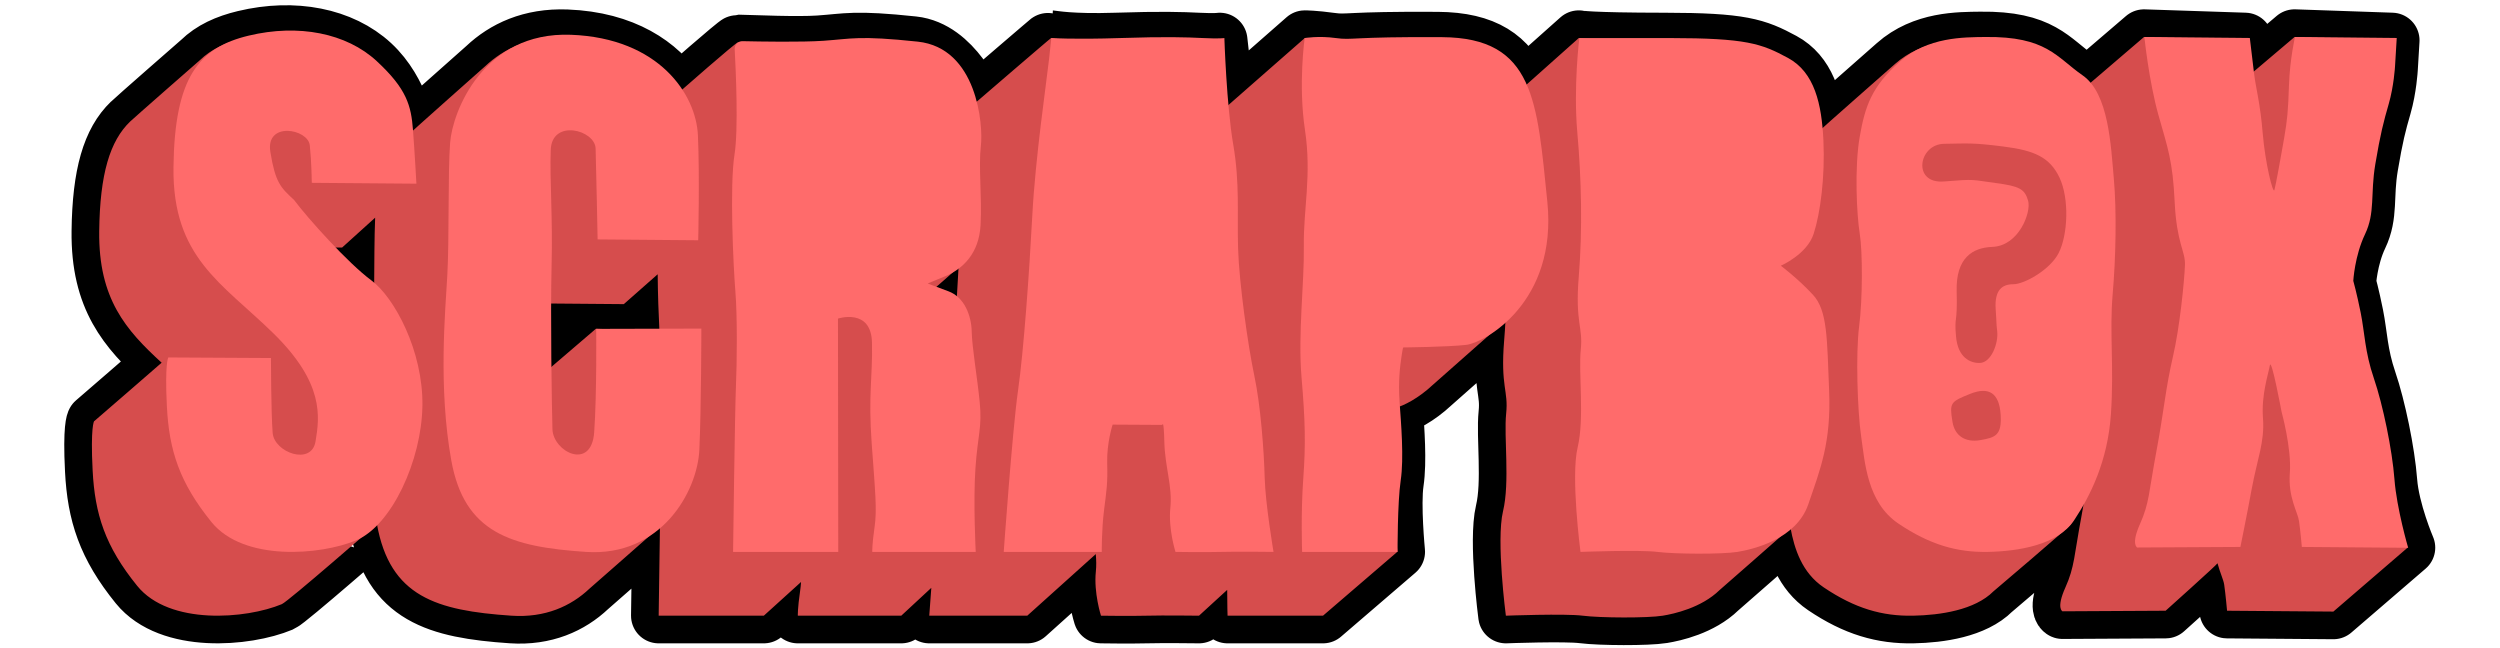 <?xml version="1.0" encoding="UTF-8" standalone="no"?>
<!DOCTYPE svg PUBLIC "-//W3C//DTD SVG 1.1//EN" "http://www.w3.org/Graphics/SVG/1.1/DTD/svg11.dtd">
<svg width="100%" height="100%" viewBox="0 0 8100 2100" version="1.1" xmlns="http://www.w3.org/2000/svg" xmlns:xlink="http://www.w3.org/1999/xlink" xml:space="preserve" xmlns:serif="http://www.serif.com/" style="fill-rule:evenodd;clip-rule:evenodd;stroke-linecap:round;stroke-linejoin:round;stroke-miterlimit:1.5;">
    <g transform="matrix(0.955,0,0,0.955,181.458,47.044)">
        <path d="M487.761,155.228C526.782,117.226 577.022,94.372 638.87,79.531C807.9,38.968 970.586,70.989 1073.16,165.807C1175.74,260.625 1196.64,404.247 1196.82,406.68C1202.25,400.689 1452.89,178.082 1455.91,175.532C1519.6,115.481 1609.42,71.936 1732.35,76.622C1928.48,84.099 2049.88,168.923 2111.91,265.568C2113.88,263.988 2306.8,94.122 2313.68,94.275C2372.73,95.619 2513.7,102.1 2588.33,96.98C2684.11,90.409 2707.08,78.565 2908.23,99.888C3050.11,114.927 3122.81,299.321 3122.86,296.7C3122.68,296.689 3122.59,296.684 3122.59,296.684C3122.59,296.684 3376.24,78.091 3376.21,79.682C3381.3,79.999 3444.41,92.667 3594.57,87.723C3749.96,82.606 3818.6,84.928 3875.69,87.723C3932.79,90.517 3948.4,87.723 3948.4,87.723L3973.45,310.684L4236.8,79.682C4236.8,79.682 4267.94,79.627 4326.47,87.723C4384.99,95.818 4373.67,82.692 4687.08,84.695C4850.74,85.741 4931.21,144.789 4975.73,249.578L5166.39,79.682C5166.39,79.682 5196.4,87.415 5457.75,87.723C5719.1,88.03 5769.59,106.227 5860.06,155.144C5941.52,199.194 5969.09,290.946 5977.96,398.963L5978.85,398.084L5979.33,397.616C5988.23,388.552 6235.73,170.74 6239.09,167.746C6333.88,83.413 6457,85.023 6528.94,84.125C6737.34,81.521 6770.98,152.89 6859.51,214.277C6871.8,222.804 6882.53,233.546 6891.91,246.022L6894.18,238.73L7083.9,76.221L7426.6,87.586C7426.6,87.586 7434.74,158.542 7441.15,209.43L7441.18,209.732C7441.78,206.967 7442.11,205.5 7442.11,205.5L7594.77,76.151L7924.88,87.586L7919.06,184.226C7919.06,184.226 7915.15,251.058 7897.73,311.217C7880.32,371.376 7869.44,412.604 7852.17,515.76C7834.9,618.917 7852.53,679.343 7817.27,753.263C7782.01,827.183 7777.53,911.275 7777.53,911.275C7777.53,911.275 7789.18,952.307 7802.73,1019.85C7816.28,1087.39 7816.6,1151.91 7847.32,1241.84C7878.04,1331.77 7909.53,1484.19 7917.12,1584.04C7924.71,1683.88 7978.19,1808.79 7978.19,1808.79L7726.3,2025.65L7365.68,2022.75C7365.68,2022.75 7360.52,1965.37 7355.99,1934.53C7353.41,1917.06 7341.75,1893.71 7333.28,1861.68C7332.44,1865.83 7157.26,2022.75 7157.26,2022.75L6807.31,2024.69C6807.31,2024.69 6785.18,2015.06 6817,1944.23C6848.82,1873.39 6846.51,1835.98 6872.26,1698.97C6876.95,1674 6880.95,1651.08 6884.52,1629.61C6867.34,1664.85 6852.69,1703.09 6834.42,1730.63C6827.64,1740.86 6577.28,1953.64 6573.07,1956.99C6509.88,2020.39 6393.29,2037.81 6300.31,2039.59C6196.36,2041.58 6103.55,2015.32 5996.89,1943.26C5923.99,1894 5897.71,1813.67 5884.38,1740.59C5882.74,1742.27 5881.07,1743.91 5879.39,1745.53C5872.9,1752.3 5647.63,1949.66 5643.78,1952.8C5582.33,2012.9 5489.25,2033.33 5451.12,2039.59C5400.24,2047.94 5239.42,2047.25 5179.69,2039.59C5119.95,2031.92 4918.92,2039.59 4918.92,2039.59C4918.92,2039.59 4885.44,1784.87 4909.22,1685.4C4933.01,1585.93 4911.65,1432.49 4919.89,1353.86C4928.12,1275.23 4900.12,1263.65 4913.1,1105.69C4914.92,1083.6 4916.4,1061.19 4917.57,1038.58C4916.52,1039.63 4673.45,1254.41 4670.72,1256.73C4622.36,1302.08 4572.94,1327.01 4543.56,1334.9C4548.86,1407.35 4557.13,1516.62 4546.52,1587.92C4535.28,1663.49 4550.86,1822.72 4550.86,1822.72L4298.5,2039.59L3974.72,2039.59C3974.72,2039.59 3973.43,2003.37 3973.45,1952.02L3877.78,2039.59C3877.78,2039.59 3754.72,2038.03 3700.38,2039.59C3646.04,2041.14 3545.28,2039.59 3545.28,2039.59C3545.28,2039.59 3520.36,1962 3527.83,1889.94C3529.9,1869.92 3529.41,1850.3 3527.58,1830.63L3295.17,2039.59L2962.67,2039.59C2962.67,2039.59 2965.37,2001.63 2969.66,1945.02L2867.67,2039.59L2516.74,2039.59C2516.74,2039.59 2515.74,2015.92 2524.5,1955.86C2525.98,1945.72 2527.03,1935.68 2527.69,1925.2L2401.39,2039.59L2044.65,2039.59C2044.65,2039.59 2046.62,1885.63 2048.97,1737.3C2041.34,1745.02 1812.97,1945.22 1809.82,1947.88C1747.13,2007.21 1659.44,2047.28 1545.41,2039.59C1290.29,2022.38 1133.02,1974.98 1088.82,1729.02C1088.63,1727.96 788.351,1991.11 766.01,2000.45C645.834,2050.69 384.642,2073.08 275.494,1938.41C166.346,1803.74 131.871,1694.9 124.268,1546.77C116.664,1398.64 129.115,1380.04 129.115,1380.04C129.115,1380.04 358.069,1182.24 358.358,1181.28C237.693,1070.79 143.862,965.074 146.564,735.385C148.859,540.265 183.178,428.749 251.586,363.048C258.275,356.084 483.946,158.346 487.761,155.228ZM2041.28,881.221L1926.38,982.581L1664.9,980.353C1664.58,1053.88 1665.06,1135.11 1665.84,1208.18L1831.66,1066.13L2047.22,1073.51C2044.37,1018.04 2041.82,948.161 2041.28,881.221ZM3062.07,857.537C3056.57,863.202 2978.15,931.375 2976.11,933.236C2985.53,936.776 3043.8,963.599 3055.2,977.033C3056.81,949.85 3061.14,871.357 3062.07,857.537ZM970.553,790.64L1082.75,689.258C1080.02,754.271 1080.02,844.794 1079.34,930.921C1071.03,922.514 971.967,837.812 926.52,790.279L970.553,790.64Z" style="fill:none;stroke:black;stroke-width:187.57px;"/>
        <path d="M487.761,155.228C526.782,117.226 577.022,94.372 638.87,79.531C807.9,38.968 970.586,70.989 1073.16,165.807C1175.74,260.625 1196.64,404.247 1196.82,406.68C1202.25,400.689 1452.89,178.082 1455.91,175.532C1519.6,115.481 1609.42,71.936 1732.35,76.622C1928.48,84.099 2049.88,168.923 2111.91,265.568C2113.88,263.988 2306.8,94.122 2313.68,94.275C2372.73,95.619 2513.7,102.1 2588.33,96.98C2684.11,90.409 2707.08,78.565 2908.23,99.888C3050.11,114.927 3122.81,299.321 3122.86,296.7C3122.68,296.689 3122.59,296.684 3122.59,296.684C3122.59,296.684 3376.24,78.091 3376.21,79.682C3381.3,79.999 3444.41,92.667 3594.57,87.723C3749.96,82.606 3818.6,84.928 3875.69,87.723C3932.79,90.517 3948.4,87.723 3948.4,87.723L3973.45,310.684L4236.8,79.682C4236.8,79.682 4267.94,79.627 4326.47,87.723C4384.99,95.818 4373.67,82.692 4687.08,84.695C4850.74,85.741 4931.21,144.789 4975.73,249.578L5166.39,79.682C5166.39,79.682 5196.4,87.415 5457.75,87.723C5719.1,88.03 5769.59,106.227 5860.06,155.144C5941.52,199.194 5969.09,290.946 5977.96,398.963L5978.85,398.084L5979.33,397.616C5988.23,388.552 6235.73,170.74 6239.09,167.746C6333.88,83.413 6457,85.023 6528.94,84.125C6737.34,81.521 6770.98,152.89 6859.51,214.277C6871.8,222.804 6882.53,233.546 6891.91,246.022L6894.18,238.73L7083.9,76.221L7426.6,87.586C7426.6,87.586 7434.74,158.542 7441.15,209.43L7441.18,209.732C7441.78,206.967 7442.11,205.5 7442.11,205.5L7594.77,76.151L7924.88,87.586L7919.06,184.226C7919.06,184.226 7915.15,251.058 7897.73,311.217C7880.32,371.376 7869.44,412.604 7852.17,515.76C7834.9,618.917 7852.53,679.343 7817.27,753.263C7782.01,827.183 7777.53,911.275 7777.53,911.275C7777.53,911.275 7789.18,952.307 7802.73,1019.85C7816.28,1087.39 7816.6,1151.91 7847.32,1241.84C7878.04,1331.77 7909.53,1484.19 7917.12,1584.04C7924.71,1683.88 7978.19,1808.79 7978.19,1808.79L7726.3,2025.65L7365.68,2022.75C7365.68,2022.75 7360.52,1965.37 7355.99,1934.53C7353.41,1917.06 7341.75,1893.71 7333.28,1861.68C7332.44,1865.83 7157.26,2022.75 7157.26,2022.75L6807.31,2024.69C6807.31,2024.69 6785.18,2015.06 6817,1944.23C6848.82,1873.39 6846.51,1835.98 6872.26,1698.97C6876.95,1674 6880.95,1651.08 6884.52,1629.61C6867.34,1664.85 6852.69,1703.09 6834.42,1730.63C6827.64,1740.86 6577.28,1953.64 6573.07,1956.99C6509.88,2020.39 6393.29,2037.81 6300.31,2039.59C6196.36,2041.58 6103.55,2015.32 5996.89,1943.26C5923.99,1894 5897.71,1813.67 5884.38,1740.59C5882.74,1742.27 5881.07,1743.91 5879.39,1745.53C5872.9,1752.3 5647.63,1949.66 5643.78,1952.8C5582.33,2012.9 5489.25,2033.33 5451.12,2039.59C5400.24,2047.94 5239.42,2047.25 5179.69,2039.59C5119.95,2031.92 4918.92,2039.59 4918.92,2039.59C4918.92,2039.59 4885.44,1784.87 4909.22,1685.4C4933.01,1585.93 4911.65,1432.49 4919.89,1353.86C4928.12,1275.23 4900.12,1263.65 4913.1,1105.69C4914.92,1083.6 4916.4,1061.19 4917.57,1038.58C4916.52,1039.63 4673.45,1254.41 4670.72,1256.73C4622.36,1302.08 4572.94,1327.01 4543.56,1334.9C4548.86,1407.35 4557.13,1516.62 4546.52,1587.92C4535.28,1663.49 4550.86,1822.72 4550.86,1822.72L4298.5,2039.59L3974.72,2039.59C3974.72,2039.59 3973.43,2003.37 3973.45,1952.02L3877.78,2039.59C3877.78,2039.59 3754.72,2038.03 3700.38,2039.59C3646.04,2041.14 3545.28,2039.59 3545.28,2039.59C3545.28,2039.59 3520.36,1962 3527.83,1889.94C3529.9,1869.92 3529.41,1850.3 3527.58,1830.63L3295.17,2039.59L2962.67,2039.59C2962.67,2039.59 2965.37,2001.63 2969.66,1945.02L2867.67,2039.59L2516.74,2039.59C2516.74,2039.59 2515.74,2015.92 2524.5,1955.86C2525.98,1945.72 2527.03,1935.68 2527.69,1925.2L2401.39,2039.59L2044.65,2039.59C2044.65,2039.59 2046.62,1885.63 2048.97,1737.3C2041.34,1745.02 1812.97,1945.22 1809.82,1947.88C1747.13,2007.21 1659.44,2047.28 1545.41,2039.59C1290.29,2022.38 1133.02,1974.98 1088.82,1729.02C1088.63,1727.96 788.351,1991.11 766.01,2000.45C645.834,2050.69 384.642,2073.08 275.494,1938.41C166.346,1803.74 131.871,1694.9 124.268,1546.77C116.664,1398.64 129.115,1380.04 129.115,1380.04C129.115,1380.04 358.069,1182.24 358.358,1181.28C237.693,1070.79 143.862,965.074 146.564,735.385C148.859,540.265 183.178,428.749 251.586,363.048C258.275,356.084 483.946,158.346 487.761,155.228ZM2041.28,881.221L1926.38,982.581L1664.9,980.353C1664.58,1053.88 1665.06,1135.11 1665.84,1208.18L1831.66,1066.13L2047.22,1073.51C2044.37,1018.04 2041.82,948.161 2041.28,881.221ZM3062.07,857.537C3056.57,863.202 2978.15,931.375 2976.11,933.236C2985.53,936.776 3043.8,963.599 3055.2,977.033C3056.81,949.85 3061.14,871.357 3062.07,857.537ZM970.553,790.64L1082.75,689.258C1080.02,754.271 1080.02,844.794 1079.34,930.921C1071.03,922.514 971.967,837.812 926.52,790.279L970.553,790.64Z" style="fill:#d64d4d;"/>
    </g>
    <g transform="matrix(0.926,0,0,0.926,480.33,99.013)">
        <g transform="matrix(1,0,0,1,-190.731,-137.236)">
            <path d="M701,730C748.694,794.071 889.748,950.982 971,1011C1052.25,1071.02 1153.13,1259.35 1150,1451C1146.87,1642.65 1041.97,1869.18 918,1921C794.031,1972.82 524.593,1995.92 412,1857C299.407,1718.08 263.843,1605.81 256,1453C248.157,1300.19 261,1281 261,1281L620,1283C620,1283 620.454,1476.39 626,1545C631.546,1613.61 761.776,1660.57 776,1575C790.224,1489.43 807.771,1371.71 628,1196C448.229,1020.29 275.288,931.583 279,616C282.712,300.417 367.634,196.843 542,155C716.366,113.157 884.187,146.189 990,244C1095.81,341.811 1110.59,400.521 1117,485C1123.41,569.479 1129,673 1129,673L763,670C763,670 762.124,597.223 756,539C749.876,480.777 600.451,453.992 618,562C635.549,670.008 654.096,686.506 701,730" style="fill:#FF6B6B;"/>
        </g>
        <g transform="matrix(1,0,0,1,-190.731,-137.236)">
            <path d="M1602,959C1597.74,1132.07 1602.62,1452.58 1605,1532C1607.38,1611.42 1741.38,1678.5 1751,1543C1760.62,1407.5 1758,1181 1758,1181L2126,1180C2126,1180 2125.68,1457.72 2119,1604C2112.32,1750.28 1985.17,1979.12 1722,1961.37C1458.83,1943.63 1296.59,1894.73 1251,1641C1205.41,1387.27 1229.69,1123.37 1237,996C1244.31,868.634 1238.75,635.399 1247,529C1255.25,422.601 1361.68,140.247 1670,152C1978.32,163.753 2107.6,360.806 2114,504C2120.4,647.194 2115,871 2115,871L1763,868C1763,868 1758.17,615.727 1756,550C1753.83,484.273 1602.76,445.474 1599,555C1595.24,664.526 1606.26,785.934 1602,959Z" style="fill:#FF6B6B;"/>
        </g>
        <g transform="matrix(1,0,0,1,-190.731,-137.236)">
            <path d="M2237,1961.37L2605,1961.37L2604,1145C2604,1145 2720.37,1106.73 2723,1229C2725.63,1351.27 2709.49,1409.24 2722,1582C2734.51,1754.76 2741.04,1813.05 2732,1875C2722.96,1936.95 2724,1961.37 2724,1961.37L3086,1961.37C3086,1961.37 3076.87,1786.8 3085,1669C3093.13,1551.2 3108.64,1526.54 3100,1438C3091.36,1349.46 3073.09,1246.73 3072,1191C3070.91,1135.27 3046.84,1069.99 2990,1049.3C2933.16,1028.62 2918,1022 2918,1022C2918,1022 2918.19,1022.26 2979,997C3039.81,971.741 3097.76,918.216 3103,817C3108.24,715.784 3095.24,616.047 3104,541C3112.76,465.953 3090.5,197.996 2883,176C2675.5,154.004 2651.8,166.222 2553,173C2476.55,178.245 2331.6,175.758 2269.93,174.365C2262.5,174.202 2255.34,177.141 2250.16,182.476C2244.98,187.811 2242.26,195.06 2242.64,202.484C2246.74,278.289 2255.99,483.331 2242,571C2224.66,679.609 2237.78,961.296 2245,1049.3C2252.22,1137.31 2250.67,1297.85 2247,1382C2243.33,1466.15 2237,1961.37 2237,1961.37Z" style="fill:#FF6B6B;"/>
        </g>
        <g transform="matrix(1,0,0,1,-190.731,-137.236)">
            <path d="M3184,1961.37C3184,1961.37 3214.53,1532.29 3234,1397C3253.47,1261.71 3273.43,985.147 3284,784C3294.57,582.853 3333.59,317.425 3343,234C3352.41,150.575 3350,163.451 3350,163.451C3350,163.451 3430.7,168.729 3591,163.451C3751.3,158.173 3822.1,160.568 3881,163.451C3939.9,166.333 3956,163.451 3956,163.451C3956,163.451 3963.55,400.025 3987,536C4010.45,671.975 4000.27,778.032 4004,900C4007.73,1021.97 4039.01,1242.23 4061,1346C4082.99,1449.77 4094.69,1609.49 4097,1701C4099.31,1792.51 4128,1961.37 4128,1961.37C4128,1961.37 4001.05,1959.77 3945,1961.37C3888.95,1962.98 3785,1961.37 3785,1961.37C3785,1961.37 3759.3,1881.33 3767,1807C3774.7,1732.67 3748.13,1663.61 3746,1578C3743.87,1492.39 3739,1517 3739,1517L3565,1516C3565,1516 3543.98,1580.21 3546,1651C3548.02,1721.79 3543.74,1745.91 3535,1815C3526.26,1884.09 3527,1961.37 3527,1961.37L3184,1961.37Z" style="fill:#FF6B6B;"/>
        </g>
        <g transform="matrix(1,0,0,1,-190.731,-137.236)">
            <path d="M4228,1961.37L4562,1961.37C4562,1961.37 4561.4,1788.95 4573,1711C4584.6,1633.05 4574.32,1511.09 4569,1437C4563.68,1362.91 4571.04,1310.06 4576,1276C4580.96,1241.94 4582,1246 4582,1246C4582,1246 4736.89,1244.42 4802,1237C4867.11,1229.58 5122.1,1088.12 5086,736C5049.9,383.875 5041.3,162.393 4718,160.327C4394.7,158.261 4406.37,171.802 4346,163.451C4285.63,155.1 4237,163.451 4237,163.451C4237,163.451 4213.97,325.867 4238,485C4262.03,644.133 4232.05,763.657 4234,892C4235.95,1020.34 4213.02,1198.71 4226,1351C4238.98,1503.29 4240.83,1585.45 4232,1706C4223.17,1826.55 4228,1961.37 4228,1961.37Z" style="fill:#FF6B6B;"/>
        </g>
        <g transform="matrix(1,0,0,1,-190.731,-137.236)">
            <path d="M5198,163.451C5198,163.451 5176.67,334.079 5191,495C5205.33,655.921 5209.39,835.061 5196,998C5182.61,1160.94 5211.49,1172.89 5203,1254C5194.51,1335.11 5216.54,1493.39 5192,1596C5167.46,1698.61 5202,1961.37 5202,1961.37C5202,1961.37 5409.38,1953.47 5471,1961.37C5532.62,1969.28 5698.52,1969.98 5751,1961.37C5803.48,1952.76 5956.87,1918.13 5999,1795C6041.13,1671.87 6079.48,1578.67 6072,1397C6064.52,1215.33 6066.57,1117.59 6016,1062.41C5965.43,1007.23 5903,960 5903,960C5903,960 5994.64,920.536 6018,848C6041.36,775.464 6057.91,649.394 6052,522C6046.09,394.606 6021.32,283.461 5928,233C5834.68,182.539 5782.6,163.768 5513,163.451C5243.4,163.134 5198,163.451 5198,163.451Z" style="fill:#FF6B6B;"/>
        </g>
        <g transform="matrix(1,0,0,1,-190.731,-137.236)">
            <path d="M6618,159.739C6543.79,160.666 6416.78,159.005 6319,246C6221.22,332.995 6197.76,401.316 6179,509C6160.24,616.684 6168.6,783.023 6179,847C6189.4,910.977 6189.35,1076.87 6177,1172C6164.65,1267.13 6171.1,1469.3 6184,1557C6196.9,1644.7 6203.97,1787.66 6314,1862C6424.03,1936.34 6519.77,1963.43 6627,1961.37C6734.23,1959.32 6871.9,1937.11 6929,1851C6986.1,1764.89 7046.82,1643.83 7058,1479C7069.18,1314.17 7052.64,1191.38 7064,1060.56C7075.36,929.732 7078.31,768.891 7068,654C7057.69,539.109 7050.32,357.325 6959,294C6867.68,230.675 6832.98,157.053 6618,159.739Z" style="fill:#FF6B6B;"/>
        </g>
        <g transform="matrix(1,0,0,1,-190.731,-137.236)">
            <path d="M7150,1946L7511,1944C7511,1944 7531.82,1842.51 7551,1739C7570.18,1635.49 7596.25,1576.64 7590,1494C7583.75,1411.36 7608.73,1339.7 7614,1309C7619.27,1278.3 7655,1471 7655,1471C7655,1471 7690.6,1599.52 7684,1685C7677.4,1770.48 7711.32,1821.19 7716,1853C7720.68,1884.81 7726,1944 7726,1944L8098,1947C8098,1947 8057.83,1810 8050,1707C8042.17,1604.01 8009.69,1446.77 7978,1354C7946.31,1261.23 7945.98,1194.67 7932,1125C7918.02,1055.33 7906,1013 7906,1013C7906,1013 7910.63,926.253 7947,850C7983.37,773.747 7965.19,711.413 7983,605C8000.81,498.587 8012.04,456.058 8030,394C8047.96,331.942 8052,263 8052,263L8058,163.31L7702,159.668C7702,159.668 7684.09,237.088 7681,328C7677.91,418.912 7675.4,447.639 7664,514C7652.6,580.361 7634.73,678.556 7630,695C7625.27,711.444 7597.77,601.131 7589,496C7580.23,390.869 7565.61,341.494 7559,289C7552.39,236.506 7544,163.31 7544,163.31L7175,159.668C7175,159.668 7190.9,313.914 7224,432C7257.1,550.086 7274.02,590.894 7281,737C7287.98,883.106 7318.95,908.653 7317,958C7314.69,1016.34 7298.7,1176.13 7275,1278C7248.8,1390.62 7243.56,1468.66 7217,1610C7190.44,1751.34 7192.83,1789.93 7160,1863C7127.17,1936.07 7150,1946 7150,1946Z" style="fill:#FF6B6B;"/>
        </g>
    </g>
    <g transform="matrix(1,0,0,1,-79.943,-205.049)">
        <path d="M6463.62,1481C6398.81,1506.92 6395.89,1509.64 6406,1572C6413.51,1618.3 6449.15,1639.38 6496.34,1631C6544.18,1622.5 6566.52,1616.45 6562,1548C6557.49,1479.55 6524.86,1456.51 6463.62,1481Z" style="fill:#d64d4d;"/>
    </g>
    <g transform="matrix(1,0,0,1,-31,-136.049)">
        <path d="M6368.59,1227C6374.67,1294.91 6415.02,1313.16 6446,1312C6482.96,1310.61 6506.12,1247.94 6502,1210C6497.88,1172.06 6501.31,1200.72 6497,1138C6492.69,1075.28 6518.52,1056.83 6554,1057C6589.48,1057.17 6673.4,1010.13 6701,956C6731.43,896.32 6735.6,779.209 6704,712C6672.4,644.791 6621.09,623.416 6523.59,611C6426.1,598.584 6412.85,600.497 6329.59,602C6246.33,603.503 6225.98,732.576 6329.59,724C6433.2,715.424 6418.88,718.751 6496.66,729C6574.43,739.249 6591.03,748.479 6602,786C6612.97,823.521 6572.34,932.859 6486,936C6423.04,938.291 6367.59,970.787 6370.59,1080C6373.6,1189.21 6362.32,1156.89 6368.59,1227Z" style="fill:#d64d4d;"/>
    </g>
</svg>
